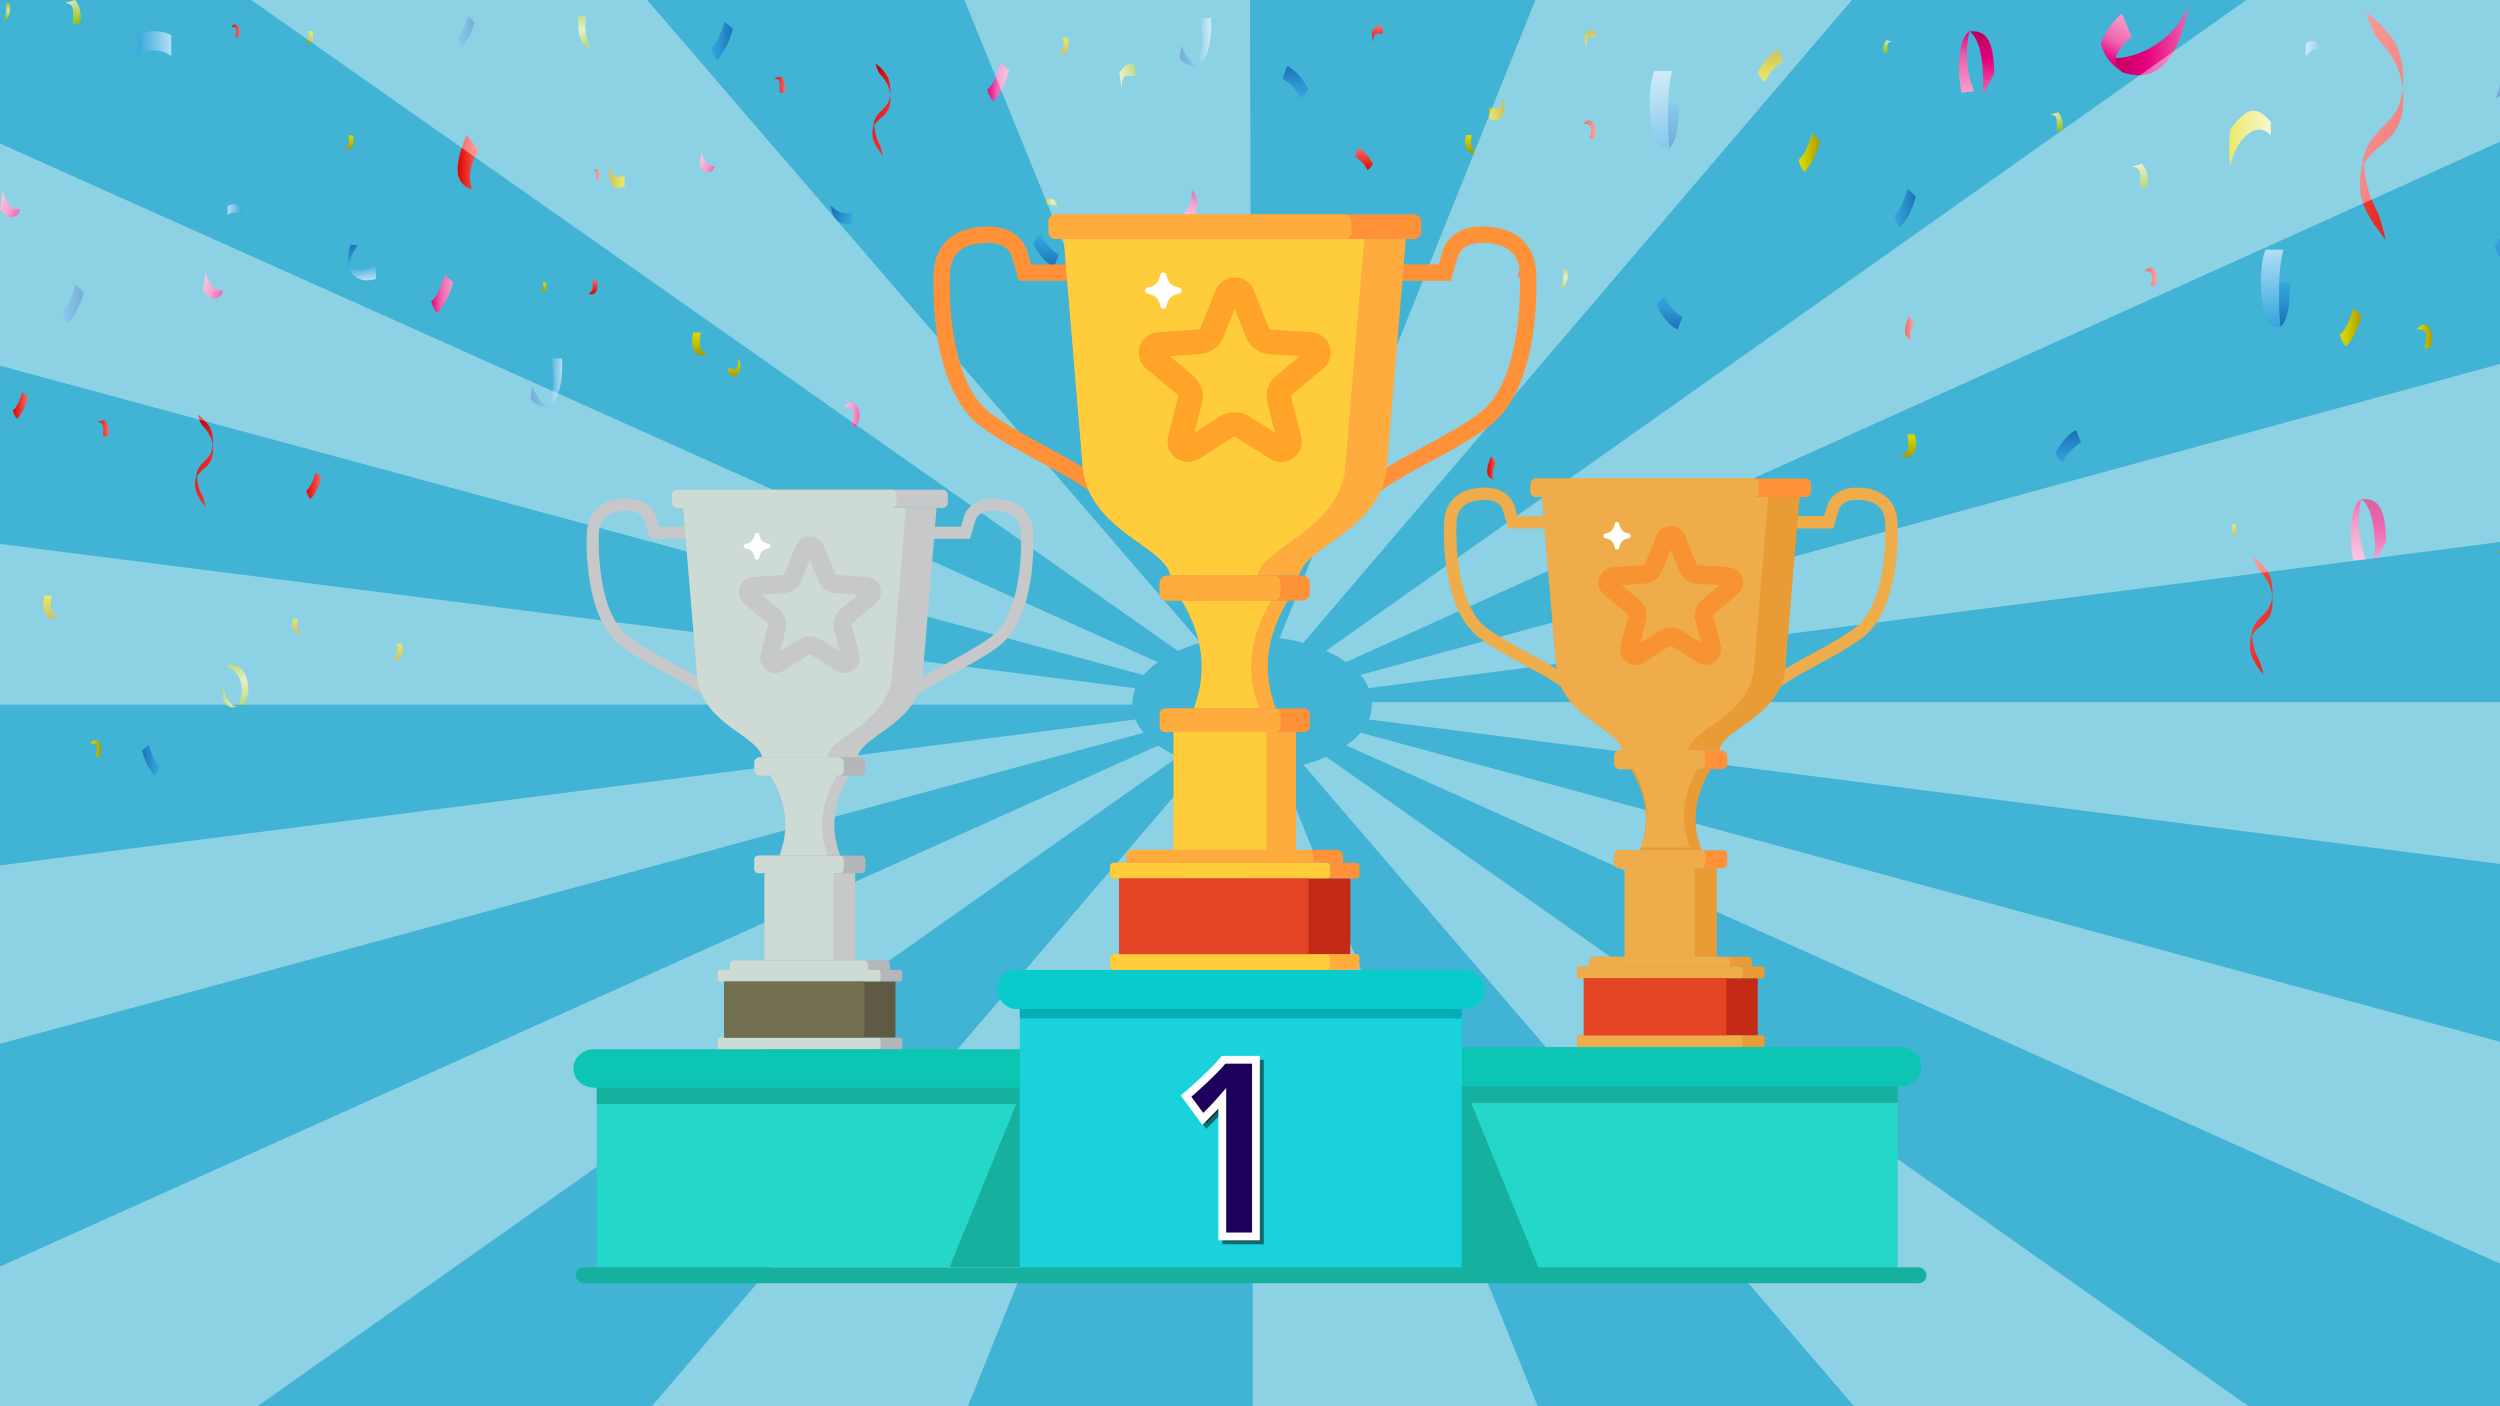 <svg xmlns="http://www.w3.org/2000/svg" xmlns:xlink="http://www.w3.org/1999/xlink" width="1600" height="900" viewBox="0 0 1600 900">
  <rect x="0" y="0" width="1600" height="900" fill="#333333" stroke="none"/>
  <defs>
    <style>
      .cls-1 {
        fill: none;
      }

      .cls-2 {
        isolation: isolate;
      }

      .cls-3 {
        clip-path: url(#clip-path);
      }

      .cls-4 {
        opacity: 0.9;
      }

      .cls-5 {
        fill: #42c1e6;
      }

      .cls-6 {
        fill: url(#linear-gradient);
      }

      .cls-7 {
        fill: url(#linear-gradient-2);
      }

      .cls-8 {
        fill: url(#linear-gradient-3);
      }

      .cls-9 {
        fill: url(#linear-gradient-4);
      }

      .cls-10 {
        fill: url(#linear-gradient-5);
      }

      .cls-11 {
        fill: url(#linear-gradient-6);
      }

      .cls-12 {
        fill: url(#linear-gradient-7);
      }

      .cls-13 {
        fill: url(#linear-gradient-8);
      }

      .cls-14 {
        fill: url(#linear-gradient-9);
      }

      .cls-15 {
        fill: url(#linear-gradient-10);
      }

      .cls-16 {
        fill: url(#linear-gradient-11);
      }

      .cls-17 {
        fill: url(#linear-gradient-12);
      }

      .cls-18 {
        fill: url(#linear-gradient-13);
      }

      .cls-19 {
        fill: url(#linear-gradient-14);
      }

      .cls-20 {
        fill: url(#linear-gradient-15);
      }

      .cls-21 {
        fill: url(#linear-gradient-16);
      }

      .cls-22 {
        fill: url(#linear-gradient-17);
      }

      .cls-23 {
        fill: url(#linear-gradient-18);
      }

      .cls-24 {
        fill: url(#linear-gradient-19);
      }

      .cls-25 {
        fill: url(#linear-gradient-20);
      }

      .cls-26 {
        fill: url(#linear-gradient-21);
      }

      .cls-27 {
        fill: url(#linear-gradient-22);
      }

      .cls-28 {
        fill: url(#linear-gradient-23);
      }

      .cls-29 {
        fill: url(#linear-gradient-24);
      }

      .cls-30 {
        fill: url(#linear-gradient-25);
      }

      .cls-31 {
        fill: url(#linear-gradient-26);
      }

      .cls-32 {
        fill: url(#linear-gradient-27);
      }

      .cls-33 {
        fill: url(#linear-gradient-28);
      }

      .cls-34 {
        fill: url(#linear-gradient-29);
      }

      .cls-35 {
        fill: url(#linear-gradient-30);
      }

      .cls-36 {
        fill: url(#linear-gradient-31);
      }

      .cls-37 {
        fill: url(#linear-gradient-32);
      }

      .cls-38 {
        fill: url(#linear-gradient-33);
      }

      .cls-39 {
        fill: url(#linear-gradient-34);
      }

      .cls-40 {
        fill: url(#linear-gradient-35);
      }

      .cls-41 {
        fill: url(#linear-gradient-36);
      }

      .cls-42 {
        fill: url(#linear-gradient-37);
      }

      .cls-43 {
        fill: url(#linear-gradient-38);
      }

      .cls-44 {
        fill: url(#linear-gradient-39);
      }

      .cls-45 {
        fill: url(#linear-gradient-40);
      }

      .cls-46 {
        fill: url(#linear-gradient-41);
      }

      .cls-47 {
        fill: url(#linear-gradient-42);
      }

      .cls-48 {
        fill: url(#linear-gradient-43);
      }

      .cls-49 {
        fill: url(#linear-gradient-44);
      }

      .cls-50 {
        fill: url(#linear-gradient-45);
      }

      .cls-51 {
        fill: url(#linear-gradient-46);
      }

      .cls-52 {
        fill: url(#linear-gradient-47);
      }

      .cls-53 {
        fill: url(#linear-gradient-48);
      }

      .cls-54 {
        fill: url(#linear-gradient-49);
      }

      .cls-55 {
        fill: url(#linear-gradient-50);
      }

      .cls-56 {
        fill: url(#linear-gradient-51);
      }

      .cls-57 {
        fill: url(#linear-gradient-52);
      }

      .cls-58 {
        fill: url(#linear-gradient-53);
      }

      .cls-59 {
        fill: url(#linear-gradient-54);
      }

      .cls-60 {
        fill: url(#linear-gradient-55);
      }

      .cls-61 {
        fill: url(#linear-gradient-56);
      }

      .cls-62 {
        fill: url(#linear-gradient-57);
      }

      .cls-63 {
        fill: url(#linear-gradient-58);
      }

      .cls-64 {
        fill: url(#linear-gradient-59);
      }

      .cls-65 {
        fill: url(#linear-gradient-60);
      }

      .cls-66 {
        fill: url(#linear-gradient-61);
      }

      .cls-67 {
        fill: url(#linear-gradient-62);
      }

      .cls-68 {
        fill: url(#linear-gradient-63);
      }

      .cls-69 {
        fill: url(#linear-gradient-64);
      }

      .cls-70 {
        fill: url(#linear-gradient-65);
      }

      .cls-71 {
        fill: url(#linear-gradient-66);
      }

      .cls-72 {
        fill: url(#linear-gradient-67);
      }

      .cls-73 {
        fill: url(#linear-gradient-68);
      }

      .cls-74 {
        fill: url(#linear-gradient-69);
      }

      .cls-75 {
        fill: url(#linear-gradient-70);
      }

      .cls-76 {
        fill: url(#linear-gradient-71);
      }

      .cls-77 {
        fill: url(#linear-gradient-72);
      }

      .cls-78 {
        fill: url(#linear-gradient-73);
      }

      .cls-79 {
        fill: url(#linear-gradient-74);
      }

      .cls-80 {
        fill: url(#linear-gradient-75);
      }

      .cls-81 {
        fill: url(#linear-gradient-76);
      }

      .cls-82 {
        fill: url(#linear-gradient-77);
      }

      .cls-83 {
        fill: url(#linear-gradient-78);
      }

      .cls-84 {
        fill: url(#linear-gradient-79);
      }

      .cls-85 {
        fill: url(#linear-gradient-80);
      }

      .cls-86 {
        fill: url(#linear-gradient-81);
      }

      .cls-87 {
        fill: url(#linear-gradient-82);
      }

      .cls-88 {
        fill: url(#linear-gradient-83);
      }

      .cls-89 {
        fill: url(#linear-gradient-84);
      }

      .cls-90 {
        fill: url(#linear-gradient-85);
      }

      .cls-91 {
        fill: url(#linear-gradient-86);
      }

      .cls-92 {
        fill: url(#linear-gradient-87);
      }

      .cls-93 {
        fill: url(#linear-gradient-88);
      }

      .cls-94 {
        fill: url(#linear-gradient-89);
      }

      .cls-95 {
        fill: url(#linear-gradient-90);
      }

      .cls-96 {
        fill: url(#linear-gradient-91);
      }

      .cls-97 {
        fill: url(#linear-gradient-92);
      }

      .cls-98 {
        fill: url(#linear-gradient-93);
      }

      .cls-99 {
        fill: url(#linear-gradient-94);
      }

      .cls-100 {
        mix-blend-mode: soft-light;
        opacity: 0.4;
      }

      .cls-101 {
        fill: #fff;
      }

      .cls-102 {
        fill: #c7c8ca;
      }

      .cls-103 {
        fill: #cedbd4;
      }

      .cls-104 {
        fill: #b4b6b9;
      }

      .cls-105 {
        fill: #5e5a44;
      }

      .cls-106 {
        fill: #726e50;
      }

      .cls-107 {
        fill: #25d7c9;
      }

      .cls-108 {
        fill: #16b19e;
      }

      .cls-109 {
        fill: #0cc5b3;
      }

      .cls-110 {
        fill: #eead4a;
      }

      .cls-111 {
        fill: #e99b36;
      }

      .cls-112 {
        fill: #ff9239;
      }

      .cls-113 {
        fill: #c42b16;
      }

      .cls-114 {
        fill: #e54425;
      }

      .cls-115, .cls-122 {
        opacity: 0.5;
      }

      .cls-116 {
        fill: #ff7a17;
      }

      .cls-117 {
        fill: #ffac3e;
      }

      .cls-118 {
        fill: #ffcc3b;
      }

      .cls-119 {
        fill: #19d2dc;
      }

      .cls-120 {
        fill: #0acbcb;
      }

      .cls-121 {
        fill: #08acb4;
      }

      .cls-122 {
        stroke: #000;
      }

      .cls-122, .cls-123 {
        stroke-miterlimit: 10;
        stroke-width: 5px;
      }

      .cls-123 {
        fill: #1d005b;
        stroke: #fffdfd;
      }
    </style>
    <clipPath id="clip-path">
      <rect class="cls-1" width="1600" height="900"/>
    </clipPath>
    <linearGradient id="linear-gradient" x1="1680.53" y1="215.46" x2="1690.6" y2="215.46" gradientTransform="translate(-133.86)" gradientUnits="userSpaceOnUse">
      <stop offset="0" stop-color="#dddb00"/>
      <stop offset="0.3" stop-color="#d1cc00"/>
      <stop offset="0.87" stop-color="#b2a500"/>
      <stop offset="1" stop-color="#aa9b00"/>
    </linearGradient>
    <linearGradient id="linear-gradient-2" x1="1631.38" y1="209.43" x2="1645.31" y2="209.43" xlink:href="#linear-gradient"/>
    <linearGradient id="linear-gradient-3" x1="357.7" y1="86.15" x2="357.05" y2="95.23" xlink:href="#linear-gradient"/>
    <linearGradient id="linear-gradient-4" x1="1502.32" y1="105.89" x2="1506.31" y2="119.53" gradientTransform="translate(-133.86)" gradientUnits="userSpaceOnUse">
      <stop offset="0" stop-color="#d5e6a7"/>
      <stop offset="1" stop-color="#94c01f"/>
    </linearGradient>
    <linearGradient id="linear-gradient-5" x1="191.58" y1="479.05" x2="198.65" y2="479.05" xlink:href="#linear-gradient"/>
    <linearGradient id="linear-gradient-6" x1="1443.63" y1="259.43" x2="1453.29" y2="259.43" gradientTransform="matrix(-1, 0, 0, 1, 1461.49, 0)" gradientUnits="userSpaceOnUse">
      <stop offset="0" stop-color="#f66a67"/>
      <stop offset="0.09" stop-color="#f4605c"/>
      <stop offset="0.71" stop-color="#e71f1a"/>
      <stop offset="1" stop-color="#e20600"/>
    </linearGradient>
    <linearGradient id="linear-gradient-7" x1="279.53" y1="134.1" x2="288.71" y2="134.1" gradientTransform="translate(-133.86)" gradientUnits="userSpaceOnUse">
      <stop offset="0" stop-color="#b4def3"/>
      <stop offset="1" stop-color="#36a8e0"/>
    </linearGradient>
    <linearGradient id="linear-gradient-8" x1="388.84" y1="411.39" x2="388.1" y2="421.79" xlink:href="#linear-gradient"/>
    <linearGradient id="linear-gradient-9" x1="179.43" y1="1.18" x2="183.42" y2="14.83" xlink:href="#linear-gradient-4"/>
    <linearGradient id="linear-gradient-10" x1="747.96" y1="10.33" x2="743.45" y2="28.72" gradientTransform="matrix(-1, 0, 0, 1, 1119.36, 0)" gradientUnits="userSpaceOnUse">
      <stop offset="0" stop-color="#9dc531"/>
      <stop offset="0.44" stop-color="#d5e6a7"/>
      <stop offset="1" stop-color="#94c01f"/>
    </linearGradient>
    <linearGradient id="linear-gradient-11" x1="940.1" y1="307.02" x2="951.12" y2="307.02" xlink:href="#linear-gradient-7"/>
    <linearGradient id="linear-gradient-12" x1="1391.96" y1="274.05" x2="1399.09" y2="274.05" xlink:href="#linear-gradient-6"/>
    <linearGradient id="linear-gradient-13" x1="481.89" y1="180.43" x2="481.44" y2="186.76" xlink:href="#linear-gradient"/>
    <linearGradient id="linear-gradient-14" x1="263.39" y1="180.73" x2="276.75" y2="186.64" gradientTransform="translate(-133.86)" gradientUnits="userSpaceOnUse">
      <stop offset="0" stop-color="#f59ecd"/>
      <stop offset="0.55" stop-color="#ef64af"/>
      <stop offset="1" stop-color="#e5007e"/>
    </linearGradient>
    <linearGradient id="linear-gradient-15" x1="409.87" y1="188.13" x2="423.79" y2="188.13" gradientTransform="translate(-133.86)" gradientUnits="userSpaceOnUse">
      <stop offset="0" stop-color="#e5007e"/>
      <stop offset="0.45" stop-color="#ef64af"/>
      <stop offset="1" stop-color="#f59ecd"/>
    </linearGradient>
    <linearGradient id="linear-gradient-16" x1="1730.24" y1="152.35" x2="1744.14" y2="152.35" gradientTransform="translate(-133.86)" gradientUnits="userSpaceOnUse">
      <stop offset="0" stop-color="#36a8e0"/>
      <stop offset="0.34" stop-color="#2f99d5"/>
      <stop offset="0.99" stop-color="#1d72b8"/>
      <stop offset="1" stop-color="#1d71b7"/>
    </linearGradient>
    <linearGradient id="linear-gradient-17" x1="1244.73" y1="238.89" x2="1243.99" y2="249.3" gradientTransform="matrix(-1, 0, 0, 1, 1971.25, 0)" xlink:href="#linear-gradient"/>
    <linearGradient id="linear-gradient-18" x1="1013.66" y1="299.46" x2="1019.48" y2="299.46" gradientTransform="matrix(-1, 0, 0, 1, 1971.25, 0)" xlink:href="#linear-gradient-6"/>
    <linearGradient id="linear-gradient-19" x1="1737.47" y1="42.44" x2="1732.97" y2="60.79" xlink:href="#linear-gradient-16"/>
    <linearGradient id="linear-gradient-20" x1="929.81" y1="395.72" x2="929.16" y2="404.82" gradientTransform="matrix(-1, 0, 0, 1, 1119.36, 0)" xlink:href="#linear-gradient"/>
    <linearGradient id="linear-gradient-21" x1="513.8" y1="178.93" x2="513.15" y2="188" gradientTransform="translate(-133.86)" xlink:href="#linear-gradient-6"/>
    <linearGradient id="linear-gradient-22" x1="1077.66" y1="111.44" x2="1081.96" y2="111.44" xlink:href="#linear-gradient-6"/>
    <linearGradient id="linear-gradient-23" x1="133.53" y1="128.79" x2="146.91" y2="134.71" xlink:href="#linear-gradient-14"/>
    <linearGradient id="linear-gradient-24" x1="173.53" y1="194.4" x2="187.45" y2="194.4" xlink:href="#linear-gradient-16"/>
    <linearGradient id="linear-gradient-25" x1="1738" y1="338.55" x2="1736.93" y2="353.52" xlink:href="#linear-gradient"/>
    <linearGradient id="linear-gradient-26" x1="1087.74" y1="380.36" x2="1086.67" y2="395.27" gradientTransform="matrix(-1, 0, 0, 1, 1119.36, 0)" xlink:href="#linear-gradient"/>
    <linearGradient id="linear-gradient-27" x1="1609.55" y1="31.18" x2="1619.94" y2="31.18" xlink:href="#linear-gradient-7"/>
    <linearGradient id="linear-gradient-28" x1="504.98" y1="-266.29" x2="525.9" y2="-266.29" gradientTransform="matrix(0.01, -1, -1, -0.01, 863.86, 555.81)" xlink:href="#linear-gradient"/>
    <linearGradient id="linear-gradient-29" x1="885.92" y1="-203.02" x2="906.9" y2="-203.02" gradientTransform="translate(870.62 -697.17) rotate(90.32)" xlink:href="#linear-gradient-16"/>
    <linearGradient id="linear-gradient-30" x1="848.25" y1="196.28" x2="869.2" y2="196.28" gradientTransform="translate(870.62 -697.17) rotate(90.32)" xlink:href="#linear-gradient-16"/>
    <linearGradient id="linear-gradient-31" x1="1208.06" y1="52.87" x2="1216.86" y2="52.87" gradientTransform="matrix(0.01, -1, -1, -0.01, 859.1, 1407.69)" xlink:href="#linear-gradient-6"/>
    <linearGradient id="linear-gradient-32" x1="1227.61" y1="-110.13" x2="1236.4" y2="-110.13" gradientTransform="matrix(0.01, -1, -1, -0.01, 859.1, 1407.69)" xlink:href="#linear-gradient-6"/>
    <linearGradient id="linear-gradient-33" x1="262.23" y1="-458.28" x2="283.18" y2="-458.28" gradientTransform="matrix(0.01, -1, -1, -0.01, 863.86, 555.81)" xlink:href="#linear-gradient-16"/>
    <linearGradient id="linear-gradient-34" x1="838.76" y1="320.15" x2="835.44" y2="333.68" gradientTransform="translate(870.62 -697.17) rotate(90.32)" xlink:href="#linear-gradient-16"/>
    <linearGradient id="linear-gradient-35" x1="813.54" y1="465.65" x2="812.8" y2="476.03" gradientTransform="translate(870.62 -697.17) rotate(90.32)" xlink:href="#linear-gradient"/>
    <linearGradient id="linear-gradient-36" x1="928.66" y1="395.38" x2="940.37" y2="395.38" gradientTransform="translate(870.62 -697.17) rotate(90.32)" xlink:href="#linear-gradient"/>
    <linearGradient id="linear-gradient-37" x1="81" y1="177.21" x2="88.78" y2="177.21" xlink:href="#linear-gradient-6"/>
    <linearGradient id="linear-gradient-38" x1="1449.24" y1="72.81" x2="1452.31" y2="83.31" xlink:href="#linear-gradient-4"/>
    <linearGradient id="linear-gradient-39" x1="-519.82" y1="19.44" x2="-520.39" y2="27.44" gradientTransform="translate(718.03)" xlink:href="#linear-gradient"/>
    <linearGradient id="linear-gradient-40" x1="426.78" y1="19.91" x2="437.48" y2="19.91" xlink:href="#linear-gradient-16"/>
    <linearGradient id="linear-gradient-41" x1="762.67" y1="26.37" x2="764.8" y2="33.66" gradientTransform="matrix(-1, 0, 0, 1, 1971.25, 0)" xlink:href="#linear-gradient-4"/>
    <linearGradient id="linear-gradient-42" x1="139.61" y1="2.15" x2="137.2" y2="12" gradientTransform="translate(-133.86)" xlink:href="#linear-gradient-10"/>
    <linearGradient id="linear-gradient-43" x1="832.07" y1="431.66" x2="842.72" y2="431.66" gradientTransform="matrix(-0.02, -1, 1, -0.02, 603.98, 870.95)" xlink:href="#linear-gradient"/>
    <linearGradient id="linear-gradient-44" x1="824.41" y1="285" x2="838.9" y2="285" gradientTransform="matrix(0.02, 1, 1, -0.02, 570.01, -723.58)" xlink:href="#linear-gradient-6"/>
    <linearGradient id="linear-gradient-45" x1="818.23" y1="129.76" x2="821.5" y2="140.92" gradientTransform="matrix(-0.02, -1, 1, -0.02, 603.98, 870.95)" xlink:href="#linear-gradient-4"/>
    <linearGradient id="linear-gradient-46" x1="746.44" y1="295.32" x2="757.2" y2="295.32" gradientTransform="matrix(0.02, 1, 1, -0.02, 570.01, -723.58)" xlink:href="#linear-gradient-6"/>
    <linearGradient id="linear-gradient-47" x1="727.8" y1="171.03" x2="744.39" y2="178.36" gradientTransform="matrix(-0.02, -1, 1, -0.02, 603.98, 870.95)" xlink:href="#linear-gradient-14"/>
    <linearGradient id="linear-gradient-48" x1="802.89" y1="242.51" x2="823.76" y2="242.51" gradientTransform="matrix(-0.02, -1, 1, -0.02, 603.98, 870.95)" xlink:href="#linear-gradient-16"/>
    <linearGradient id="linear-gradient-49" x1="459.91" y1="365.2" x2="459.16" y2="375.64" gradientTransform="matrix(0.02, 1, 1, -0.02, 577.36, -381.54)" xlink:href="#linear-gradient"/>
    <linearGradient id="linear-gradient-50" x1="740.4" y1="81.21" x2="738.64" y2="88.4" gradientTransform="matrix(-0.02, -1, 1, -0.02, 603.98, 870.95)" xlink:href="#linear-gradient-10"/>
    <linearGradient id="linear-gradient-51" x1="1308.05" y1="19.8" x2="1313.48" y2="19.8" xlink:href="#linear-gradient-6"/>
    <linearGradient id="linear-gradient-52" x1="581.22" y1="102.28" x2="591.51" y2="106.83" xlink:href="#linear-gradient-14"/>
    <linearGradient id="linear-gradient-53" x1="-310.95" y1="335.29" x2="-311.45" y2="342.31" gradientTransform="matrix(-1, 0, 0, 1, 1119.36, 0)" xlink:href="#linear-gradient"/>
    <linearGradient id="linear-gradient-54" x1="903.16" y1="427.34" x2="913.31" y2="427.34" gradientTransform="matrix(-0.13, -0.99, -0.99, 0.13, 777.68, 1017.51)" xlink:href="#linear-gradient-7"/>
    <linearGradient id="linear-gradient-55" x1="913.31" y1="432.03" x2="927.32" y2="432.03" gradientTransform="matrix(-0.13, -0.99, -0.99, 0.13, 777.68, 1017.51)" xlink:href="#linear-gradient-16"/>
    <linearGradient id="linear-gradient-56" x1="561.83" y1="623.94" x2="600.7" y2="623.94" gradientTransform="matrix(0.06, 1, 1, -0.06, 852.74, -205.84)" xlink:href="#linear-gradient-15"/>
    <linearGradient id="linear-gradient-57" x1="561.8" y1="634.81" x2="602.67" y2="634.81" gradientTransform="matrix(0.06, 1, 1, -0.06, 852.74, -205.84)" gradientUnits="userSpaceOnUse">
      <stop offset="0" stop-color="#b70056"/>
      <stop offset="0.49" stop-color="#e5007e"/>
      <stop offset="1" stop-color="#ef64af"/>
    </linearGradient>
    <linearGradient id="linear-gradient-58" x1="1.59" y1="179.83" x2="2.17" y2="207.75" gradientTransform="matrix(-1, 0, 0, 1, 1461.49, 0)" xlink:href="#linear-gradient-16"/>
    <linearGradient id="linear-gradient-59" x1="7.97" y1="159.33" x2="5.07" y2="207.42" gradientTransform="matrix(-1, 0, 0, 1, 1461.49, 0)" xlink:href="#linear-gradient-7"/>
    <linearGradient id="linear-gradient-60" x1="1308.45" y1="444.92" x2="1319.02" y2="444.92" gradientTransform="matrix(-1, 0, 0, 1, 1461.49, 0)" xlink:href="#linear-gradient-10"/>
    <linearGradient id="linear-gradient-61" x1="1313.15" y1="427.21" x2="1302.82" y2="449.56" gradientTransform="matrix(-1, 0, 0, 1, 1461.49, 0)" xlink:href="#linear-gradient-10"/>
    <linearGradient id="linear-gradient-62" x1="1351.89" y1="27.84" x2="1373.15" y2="27.84" gradientTransform="matrix(-1, 0, 0, 1, 1461.49, 0)" xlink:href="#linear-gradient-7"/>
    <linearGradient id="linear-gradient-63" x1="1155.14" y1="103.71" x2="1168.64" y2="103.71" xlink:href="#linear-gradient-6"/>
    <linearGradient id="linear-gradient-64" x1="60.66" y1="25.49" x2="114.11" y2="25.49" gradientTransform="matrix(-1, 0, 0, 1, 1461.49, 0)" gradientUnits="userSpaceOnUse">
      <stop offset="0" stop-color="#ef64af"/>
      <stop offset="0.51" stop-color="#e5007e"/>
      <stop offset="1" stop-color="#b70056"/>
    </linearGradient>
    <linearGradient id="linear-gradient-65" x1="97.13" y1="14.11" x2="111.75" y2="38.98" gradientTransform="matrix(-1, 0, 0, 1, 1461.49, 0)" xlink:href="#linear-gradient-14"/>
    <linearGradient id="linear-gradient-66" x1="1421.17" y1="875.36" x2="1382.04" y2="848.2" gradientTransform="matrix(-0.6, -0.8, -0.8, 0.6, 1663.32, 901.27)" gradientUnits="userSpaceOnUse">
      <stop offset="0" stop-color="red"/>
      <stop offset="0.23" stop-color="#be0000"/>
      <stop offset="0.31" stop-color="#d40f0f"/>
      <stop offset="0.43" stop-color="#ec1f1f"/>
      <stop offset="0.55" stop-color="#fa2929"/>
      <stop offset="0.64" stop-color="#ff2c2c"/>
      <stop offset="0.86" stop-color="#fad1bf"/>
      <stop offset="1" stop-color="red"/>
    </linearGradient>
    <linearGradient id="linear-gradient-67" x1="781.59" y1="-350.53" x2="685.78" y2="-417.02" gradientTransform="matrix(-0.6, -0.8, -0.8, 0.6, 1663.32, 901.27)" xlink:href="#linear-gradient-6"/>
    <linearGradient id="linear-gradient-68" x1="673.96" y1="265.25" x2="684.03" y2="265.25" xlink:href="#linear-gradient-14"/>
    <linearGradient id="linear-gradient-69" x1="1284.85" y1="97.8" x2="1298.8" y2="97.8" xlink:href="#linear-gradient"/>
    <linearGradient id="linear-gradient-70" x1="1346.03" y1="133.18" x2="1359.95" y2="133.18" xlink:href="#linear-gradient-16"/>
    <linearGradient id="linear-gradient-71" x1="746.29" y1="209.86" x2="752.12" y2="209.86" gradientTransform="matrix(-1, 0, 0, 1, 1971.25, 0)" xlink:href="#linear-gradient-6"/>
    <linearGradient id="linear-gradient-72" x1="1136.4" y1="172.56" x2="1133.66" y2="183.72" gradientTransform="translate(-133.86)" xlink:href="#linear-gradient-10"/>
    <linearGradient id="linear-gradient-73" x1="1356.09" y1="277.3" x2="1355.02" y2="292.26" xlink:href="#linear-gradient"/>
    <linearGradient id="linear-gradient-74" x1="440.06" y1="82.98" x2="447.83" y2="82.98" xlink:href="#linear-gradient-6"/>
    <linearGradient id="linear-gradient-75" x1="178.59" y1="85.89" x2="177.77" y2="97.35" gradientTransform="matrix(-1, 0, 0, 1, 1119.36, 0)" xlink:href="#linear-gradient"/>
    <linearGradient id="linear-gradient-76" x1="248.71" y1="390.59" x2="287.57" y2="390.59" gradientTransform="matrix(0.06, 1, 1, -0.06, 852.74, -205.84)" xlink:href="#linear-gradient-15"/>
    <linearGradient id="linear-gradient-77" x1="248.68" y1="401.47" x2="289.56" y2="401.47" xlink:href="#linear-gradient-57"/>
    <linearGradient id="linear-gradient-78" x1="392.76" y1="65.44" x2="393.34" y2="93.36" gradientTransform="matrix(-1, 0, 0, 1, 1461.49, 0)" xlink:href="#linear-gradient-16"/>
    <linearGradient id="linear-gradient-79" x1="399.15" y1="44.94" x2="396.25" y2="93.03" gradientTransform="matrix(-1, 0, 0, 1, 1461.49, 0)" xlink:href="#linear-gradient-7"/>
    <linearGradient id="linear-gradient-80" x1="557.05" y1="-115.51" x2="507.29" y2="-150.05" gradientTransform="matrix(-0.6, -0.8, -0.8, 0.6, 1663.32, 901.27)" xlink:href="#linear-gradient-6"/>
    <linearGradient id="linear-gradient-81" x1="1101.66" y1="244.62" x2="1110.65" y2="244.62" gradientTransform="matrix(-1, 0, 0, 1, 1461.49, 0)" xlink:href="#linear-gradient-7"/>
    <linearGradient id="linear-gradient-82" x1="1110.65" y1="253.81" x2="1121.86" y2="253.81" gradientTransform="matrix(-1, 0, 0, 1, 1461.49, 0)" xlink:href="#linear-gradient-16"/>
    <linearGradient id="linear-gradient-83" x1="1255.88" y1="310.82" x2="1265.54" y2="310.82" xlink:href="#linear-gradient-6"/>
    <linearGradient id="linear-gradient-84" x1="815.06" y1="23.62" x2="814.31" y2="34.04" xlink:href="#linear-gradient"/>
    <linearGradient id="linear-gradient-85" x1="959" y1="54.09" x2="966.11" y2="54.09" xlink:href="#linear-gradient-6"/>
    <linearGradient id="linear-gradient-86" x1="765.74" y1="52.59" x2="779.64" y2="52.59" xlink:href="#linear-gradient-15"/>
    <linearGradient id="linear-gradient-87" x1="514.44" y1="177.76" x2="513.79" y2="186.86" gradientTransform="matrix(-1, 0, 0, 1, 1119.36, 0)" xlink:href="#linear-gradient"/>
    <linearGradient id="linear-gradient-88" x1="588.91" y1="26.06" x2="602.81" y2="26.06" xlink:href="#linear-gradient-16"/>
    <linearGradient id="linear-gradient-89" x1="672.38" y1="212.02" x2="671.31" y2="226.93" gradientTransform="matrix(-1, 0, 0, 1, 1119.36, 0)" xlink:href="#linear-gradient"/>
    <linearGradient id="linear-gradient-90" x1="1341.05" y1="393.65" x2="1301.95" y2="366.51" xlink:href="#linear-gradient-66"/>
    <linearGradient id="linear-gradient-91" x1="686.3" y1="26.65" x2="695.29" y2="26.65" gradientTransform="matrix(-1, 0, 0, 1, 1461.49, 0)" xlink:href="#linear-gradient-7"/>
    <linearGradient id="linear-gradient-92" x1="695.29" y1="35.85" x2="706.48" y2="35.85" gradientTransform="matrix(-1, 0, 0, 1, 1461.49, 0)" xlink:href="#linear-gradient-16"/>
    <linearGradient id="linear-gradient-93" x1="8.19" y1="88.92" x2="34.81" y2="88.92" gradientTransform="matrix(-1, 0, 0, 1, 1461.49, 0)" gradientUnits="userSpaceOnUse">
      <stop offset="0" stop-color="#f4f4b4"/>
      <stop offset="1" stop-color="#dddb00"/>
    </linearGradient>
    <linearGradient id="linear-gradient-94" x1="1017.26" y1="486.42" x2="1028.35" y2="486.42" gradientTransform="matrix(-1, 0, 0, 1, 1119.36, 0)" xlink:href="#linear-gradient-16"/>
  </defs>
  <g class="cls-2">
    <g id="Layer_1" data-name="Layer 1">
      <g class="cls-3">
        <g>
          <g>
            <g class="cls-4">
              <rect class="cls-5" x="-280" width="2160" height="900"/>
            </g>
            <g>
              <path class="cls-6" d="M1551.46,222.36c2-5.68,3.14-12.31-4.79-11.57,5-7.26,10.31-.06,10.06,5.75S1553.86,224.54,1551.46,222.36Z"/>
              <path class="cls-7" d="M1506.16,197.15s-3.77,13.95-8.64,16.84c1.71,6.43,4.09,7.73,4.09,7.73a47.51,47.51,0,0,0,9.84-19.88Z"/>
              <path class="cls-8" d="M222.89,86.6h2.93s2.79,10.56-5.41,8.78C223.46,93.65,223.74,91.07,222.89,86.6Z"/>
              <path class="cls-9" d="M1364.44,106.52l6.47-1.76c4.33,5,4.11,11.17,3.15,15.15h-4.52C1369.48,112.68,1371.39,107.25,1364.44,106.52Z"/>
              <path class="cls-10" d="M61.1,483.86c1.36-3.94,2.16-8.59-3.38-8.09,3.56-5,7.22,0,7.06,4S62.77,485.37,61.1,483.86Z"/>
              <path class="cls-11" d="M14.2,250.87s-2.62,9.74-6,11.72C9.4,267.08,11,268,11,268a32.83,32.83,0,0,0,6.83-13.85Z"/>
              <path class="cls-12" d="M145.66,131.81v5.72c3.66-2.45,7.83-1.59,9.19,0a40,40,0,0,1,0-5.72A9.89,9.89,0,0,0,145.66,131.81Z"/>
              <path class="cls-13" d="M253.88,411.89h3.37S260.41,424,251.07,422C254.57,420,254.87,417.08,253.88,411.89Z"/>
              <path class="cls-14" d="M41.53,1.82,48,0c4.31,5.08,4.09,11.2,3.13,15.21H46.61C46.59,8,48.5,2.55,41.53,1.82Z"/>
              <path class="cls-15" d="M375,10.37h-4.79c-.71,12.66,1.45,18.81,7.7,20.26A35.16,35.16,0,0,1,375,10.37Z"/>
              <path class="cls-16" d="M806.24,304.22l2.18,5.45a58.15,58.15,0,0,0,8.83,0,43,43,0,0,0-2.36-5.45Z"/>
              <path class="cls-17" d="M62.4,270,67,268.77a11.85,11.85,0,0,1,2.17,10.56H66C65.92,274.32,67.26,270.55,62.4,270Z"/>
              <path class="cls-18" d="M347.37,180.73h2.05s1.93,7.36-3.78,6.14C347.79,185.65,348,183.87,347.37,180.73Z"/>
              <path class="cls-19" d="M131.52,174.19l-1.67,11.54c4.33,7.22,11.25,6.89,13,0C138,187.18,133.67,181.78,131.52,174.19Z"/>
              <path class="cls-20" d="M284.62,175.83s-3.8,13.95-8.61,16.84c1.67,6.43,4.05,7.77,4.05,7.77a48.33,48.33,0,0,0,9.87-19.93Z"/>
              <path class="cls-21" d="M1605,140s-3.8,14-8.64,16.86c1.68,6.44,4.08,7.75,4.08,7.75a47.48,47.48,0,0,0,9.82-19.9Z"/>
              <path class="cls-22" d="M727.59,239.4h-3.34s-3.17,12.08,6.19,10.08C726.94,247.47,726.62,244.56,727.59,239.4Z"/>
              <path class="cls-23" d="M957.6,296.17l-3.33-4.26c-2.52,6.28-4.69,13.33,1.68,15.11C954.08,303.49,956,298.72,957.6,296.17Z"/>
              <path class="cls-24" d="M1600,42.48h4.82c.7,12.65-1.45,18.8-7.69,20.22C1599.45,58.2,1601.19,50.81,1600,42.48Z"/>
              <path class="cls-25" d="M190.5,396.16h-2.93S184.8,406.72,193,405C189.89,403.21,189.62,400.67,190.5,396.16Z"/>
              <path class="cls-26" d="M379,179.37h2.91s2.79,10.56-5.39,8.79C379.59,186.41,379.84,183.86,379,179.37Z"/>
              <path class="cls-27" d="M379.53,109l2.73-.77a7.12,7.12,0,0,1,1.32,6.43h-1.93C381.63,111.62,382.44,109.29,379.53,109Z"/>
              <path class="cls-28" d="M1.67,122.24,0,133.82c4.33,7.22,11.27,6.86,13,0C8.16,135.27,3.82,129.85,1.67,122.24Z"/>
              <path class="cls-29" d="M48.3,182.1s-3.74,14-8.63,16.87c1.69,6.41,4.09,7.73,4.09,7.73a47.63,47.63,0,0,0,9.83-19.95Z"/>
              <path class="cls-30" d="M1602.6,339.28h4.78s4.57,17.39-8.85,14.5C1603.53,350.88,1604,346.7,1602.6,339.28Z"/>
              <path class="cls-31" d="M33.18,381.08H28.36s-4.54,17.33,8.89,14.44C32.21,392.62,31.76,388.45,33.18,381.08Z"/>
              <path class="cls-32" d="M1475.69,27.83v8.34c3.73-5,8.14-6.69,10.38-1.69C1486.24,28.08,1482,23.64,1475.69,27.83Z"/>
              <path class="cls-33" d="M1141.2,39.4S1131.91,45,1130,52.3a10.91,10.91,0,0,1-5.11-6.16s5.57-11.15,13.25-14.71Z"/>
              <path class="cls-34" d="M1076.78,203s-9.25-5.81-11.14-13.13a10.77,10.77,0,0,0-5.16,6.11s5.5,11.27,13.15,14.91Z"/>
              <path class="cls-35" d="M677.7,163.05s-9.27-5.77-11.15-13.08a10.79,10.79,0,0,0-5.18,6.09s5.51,11.28,13.16,14.9Z"/>
              <path class="cls-36" d="M815.17,199.34l2.86-5c-4.15-3.79-8.82-7.17-10,2.43C810.35,194,813.51,196.81,815.17,199.34Z"/>
              <path class="cls-37" d="M978.3,180.7l2.85-5c-4.15-3.84-8.82-7.17-10,2.41C973.48,175.37,976.61,178.19,978.3,180.7Z"/>
              <path class="cls-38" d="M1331.84,283.17s-9.31,5.67-11.25,13a11,11,0,0,1-5.11-6.19s5.57-11.16,13.27-14.71Z"/>
              <path class="cls-39" d="M545.13,135.87l0,7.28c-8.39,1-12.47-2.31-13.37-11.7C534.71,135,539.6,137.64,545.13,135.87Z"/>
              <path class="cls-40" d="M399.68,112.12l0,7.21s-11.56,6.8-9.55-13.42C392,113.48,394.75,114.21,399.68,112.12Z"/>
              <path class="cls-41" d="M466.49,234.82c2.89,2.29,6.27,3.66,5.94-5.53,3.65,5.88,0,12-3,11.69S465.37,237.56,466.49,234.82Z"/>
              <path class="cls-42" d="M1376.4,182.51c1.5-4.35,2.41-9.48-3.69-8.9,3.85-5.59,7.92-.05,7.78,4.44S1378.24,184.2,1376.4,182.51Z"/>
              <path class="cls-43" d="M1312.29,73.3l5-1.41c3.34,3.92,3.15,8.66,2.44,11.71h-3.49C1316.17,78,1317.64,73.86,1312.29,73.3Z"/>
              <path class="cls-44" d="M197.4,19.83H200s2.42,9.29-4.76,7.75C197.92,26,198.13,23.77,197.4,19.83Z"/>
              <path class="cls-45" d="M299.55,10.46s-2.89,10.74-6.63,13c1.28,4.95,3.13,5.95,3.13,5.95a36.49,36.49,0,0,0,7.57-15.31Z"/>
              <path class="cls-46" d="M1210.73,26.71l-3.47-1a9.07,9.07,0,0,0-1.66,8.12H1208C1208,30,1207,27.08,1210.73,26.71Z"/>
              <path class="cls-47" d="M3.8,2.18H6.39C6.8,9,5.64,12.26,2.28,13A18.81,18.81,0,0,0,3.8,2.18Z"/>
              <path class="cls-48" d="M1020.74,24.54c-2.65-1.94-5.74-3.06-5.29,5.26-3.4-5.23-.15-10.85,2.53-10.69S1021.71,22,1020.74,24.54Z"/>
              <path class="cls-49" d="M867.14,100.2s6.51,3.73,7.9,8.78a7.92,7.92,0,0,0,3.52-4.39s-4-7.67-9.34-10Z"/>
              <path class="cls-50" d="M717.74,56.59l-1.36-9.77c3.28-6.57,7.35-6.37,10-5l.1,6.85C721.71,48.87,718.07,46.11,717.74,56.59Z"/>
              <path class="cls-51" d="M878.81,27.18l-.93-6.83c2.28-4.6,5.11-4.43,7-3.48l.06,4.74C881.59,21.77,879.05,19.88,878.81,27.18Z"/>
              <path class="cls-52" d="M755.06,138.93l7.73,2.28c4.7-6.68,4.31-17.14-.27-19.54A17.94,17.94,0,0,1,755.06,138.93Z"/>
              <path class="cls-53" d="M820.76,50.31s9.34,5.33,11.38,12.63a11.2,11.2,0,0,0,5.05-6.3s-5.71-11-13.46-14.4Z"/>
              <path class="cls-54" d="M953.14,68.84l.1,7.22s11.6,6.49,9.4-13.68C960.82,70,958.06,70.78,953.14,68.84Z"/>
              <path class="cls-55" d="M669.57,131.14l0-3.91c4.5-.76,6.7.92,7.29,6A6.63,6.63,0,0,0,669.57,131.14Z"/>
              <path class="cls-56" d="M150.58,23.51c1-3,1.67-6.59-2.58-6.22,2.7-3.87,5.55,0,5.43,3.11S151.86,24.66,150.58,23.51Z"/>
              <path class="cls-57" d="M448.89,97.25l-1.26,8.87c3.3,5.57,8.67,5.3,9.95,0C453.88,107.26,450.58,103.08,448.89,97.25Z"/>
              <path class="cls-58" d="M1431,335.63h-2.24s-2.14,8.17,4.16,6.8C1430.59,341.06,1430.38,339.13,1431,335.63Z"/>
              <g>
                <path class="cls-59" d="M240.83,178.38l-.77-8.5s-7.81,6.69-16.72,1C227.43,183.56,240.83,178.38,240.83,178.38Z"/>
                <path class="cls-60" d="M229.05,156.88l-4.41-.31c-1.51,2.15-2.69,10.77-1.3,14.31C223.46,163.83,229.05,156.88,229.05,156.88Z"/>
              </g>
              <g>
                <path class="cls-61" d="M1514.18,357.86l-8.19.87c-3.43-18.59-.74-36.53,5.24-39.23A63.22,63.22,0,0,0,1514.18,357.86Z"/>
                <path class="cls-62" d="M1520,359.91l7.1-13.56c-.5-16.45-2.63-28.27-15.83-26.85C1518.9,324.79,1520.54,343.6,1520,359.91Z"/>
              </g>
              <g>
                <path class="cls-63" d="M1454.26,180.73h11.21c0,12.85-.4,22.14-5.81,28.56C1454.26,198.81,1453.88,187.76,1454.26,180.73Z"/>
                <path class="cls-64" d="M1461.6,159.77H1450c-4.66,8.73-5.83,52.46,9.64,49.52C1458.13,199.38,1457.72,169.7,1461.6,159.77Z"/>
              </g>
              <g>
                <path class="cls-65" d="M143.85,437.08c-2.31,7.86,5,17.09,9.19,14.43C143.05,456.75,140.51,444.28,143.85,437.08Z"/>
                <path class="cls-66" d="M144.29,426.14s15.59,4.12,8.75,25.37C163.11,451.3,160.43,420,144.29,426.14Z"/>
              </g>
              <path class="cls-67" d="M109.6,22.54V35.79c-8.5-5.68-18.15-3.66-21.26,0a109.84,109.84,0,0,0,0-13.25A22.76,22.76,0,0,1,109.6,22.54Z"/>
              <path class="cls-68" d="M306.35,96.12l-7.75-9.88c-5.8,14.58-10.81,30.89,3.88,35C298.23,113,302.48,101.94,306.35,96.12Z"/>
              <g>
                <path class="cls-69" d="M1400.83,2.81C1396.57,27.45,1386,56,1358.06,46.17l-10.68-11.11C1356.54,42,1391.05,30.4,1400.83,2.81Z"/>
                <path class="cls-70" d="M1358.06,8.69l6.15,14.82c-8.49,7.86-14.93,15.74-6.15,22.66-12.8-8.89-13.46-18.72-13.46-18.72C1349.83,14.62,1358.06,8.69,1358.06,8.69Z"/>
              </g>
              <path class="cls-71" d="M127.63,266l1.36,1.21a14.08,14.08,0,0,1,1.41,1.26,19.83,19.83,0,0,1,1.69,2,3,3,0,0,1,.42.38,14.1,14.1,0,0,1,1.81,2.7,18.33,18.33,0,0,1,1.53,4.47,30.68,30.68,0,0,1,.47,5.74,4.78,4.78,0,0,0,0,.78c0,.18,0,.42,0,.64l0,.57a6.55,6.55,0,0,0,0,.89c0,1.25,0,2.45-.14,3.71a9.84,9.84,0,0,1-.27,1.61,12.76,12.76,0,0,1-1.4,3.63,11.48,11.48,0,0,1-2,2.61,26.11,26.11,0,0,1-2.28,2c-.75.64-1.54,1.41-2.29,2.16a11.94,11.94,0,0,0-1.94,2.5l0,.08c0,.68.08,1.38.17,2.06s.22,1.39.34,2c.18.91.43,1.78.65,2.65.16.54.31,1.07.49,1.62.08.28.24.59.33.87.5,1.1,1,2.16,1.54,3.16s2.3,7.29,2,7.33L130,322.39c-.41-.53-.85-1.08-1.24-1.66a16.14,16.14,0,0,1-1.14-1.82,17.57,17.57,0,0,1-1.53-3,15.59,15.59,0,0,1-1-3.39c0-.36-.08-.69-.12-1a20.57,20.57,0,0,1,.38-5.63c0-.19.06-.37.08-.54a2.78,2.78,0,0,1,.1-.55,13.22,13.22,0,0,1,.68-2.9,12.21,12.21,0,0,1,1.11-2.42,17.59,17.59,0,0,1,2-2.74c.73-.78,1.48-1.52,2.22-2.23.44-.44.85-.92,1.3-1.41a16.17,16.17,0,0,0,1.22-1.59,13.79,13.79,0,0,0,.83-1.43,23.12,23.12,0,0,0,1-3.62c0-.25.08-.52.12-.76l.09-.57c0-.2,0-.39-.05-.58a5.17,5.17,0,0,1-.16-.74,18.91,18.91,0,0,0-1.83-5.44,19.9,19.9,0,0,0-1.18-2,17.83,17.83,0,0,0-1.22-1.71l-1.73-2a4.72,4.72,0,0,0-.59-.67c-.37-.6-.73-1.17-1.06-1.74,0,0-1.85-4.78-1.63-5C127.06,265.49,127.32,265.75,127.63,266Z"/>
              <path class="cls-72" d="M1516.8,9.74l3.37,2.95a42,42,0,0,1,3.44,3.11,45.07,45.07,0,0,1,4.18,4.82c.32.31.61.66.93,1a31.29,31.29,0,0,1,4.49,6.55,43.56,43.56,0,0,1,3.71,10.94,71.83,71.83,0,0,1,1.15,14.11c0,.59,0,1.23,0,1.85s0,1-.06,1.56l.06,1.49c0,.68,0,1.42,0,2.13a85.25,85.25,0,0,1-.32,9.05,33.38,33.38,0,0,1-.63,4,30.87,30.87,0,0,1-3.41,8.93,30.05,30.05,0,0,1-4.86,6.42,63.89,63.89,0,0,1-5.57,4.81c-1.91,1.63-3.8,3.39-5.66,5.3a33.22,33.22,0,0,0-4.71,6.17l0,.16c.09,1.69.25,3.39.45,5s.52,3.38.83,5c.44,2.25,1,4.35,1.57,6.53.36,1.32.72,2.61,1.11,3.91.3.73.61,1.44.93,2.16,1.14,2.67,2.38,5.28,3.7,7.78,1.24,2.3,5.73,17.78,5,17.92l-3.86-5.49c-1-1.37-2-2.62-3-4s-1.92-3-2.83-4.56a51.63,51.63,0,0,1-3.7-7.2,36.79,36.79,0,0,1-2.34-8.32c-.13-.8-.25-1.63-.34-2.46a51.35,51.35,0,0,1,1-13.84c0-.41.14-.87.2-1.3s.13-.92.22-1.35a35.43,35.43,0,0,1,1.67-7.1,29.32,29.32,0,0,1,2.73-6,39.64,39.64,0,0,1,5-6.64c1.77-2,3.59-3.77,5.42-5.57,1-1.06,2.09-2.19,3.11-3.37a39.72,39.72,0,0,0,3-3.85c.74-1.1,1.43-2.3,2.09-3.53a59.09,59.09,0,0,0,2.45-8.89c.13-.61.24-1.26.35-1.85l.24-1.44c-.12-.44-.15-.94-.23-1.36-.12-.61-.22-1.21-.36-1.83a45.85,45.85,0,0,0-4.41-13.35,43.13,43.13,0,0,0-2.86-4.8c-1-1.45-1.93-2.88-3-4.21l-4.28-5-1.47-1.67c-.87-1.38-1.77-2.76-2.62-4.15,0,0-4.47-11.71-4-12.25Z"/>
              <path class="cls-73" d="M544.89,272.15c2-5.68,3.13-12.31-4.79-11.57,5-7.25,10.3-.06,10.06,5.75S547.3,274.32,544.89,272.15Z"/>
              <path class="cls-74" d="M1159.64,85.5s-3.77,14-8.65,16.86c1.71,6.43,4.1,7.73,4.1,7.73a47.67,47.67,0,0,0,9.84-19.88Z"/>
              <path class="cls-75" d="M1220.82,120.89s-3.79,14-8.65,16.86c1.68,6.44,4.08,7.73,4.08,7.73a47.49,47.49,0,0,0,9.83-19.88Z"/>
              <path class="cls-76" d="M1225,206.6l-3.33-4.28c-2.5,6.26-4.71,13.32,1.66,15.09C1221.47,213.88,1223.29,209.12,1225,206.6Z"/>
              <path class="cls-77" d="M1000.34,172.59h2.93c.43,7.67-.87,11.42-4.68,12.29A21.17,21.17,0,0,0,1000.34,172.59Z"/>
              <path class="cls-78" d="M1220.68,278h4.79s4.58,17.39-8.86,14.48C1221.63,289.62,1222.1,285.43,1220.68,278Z"/>
              <path class="cls-79" d="M1017.34,88.28c1.51-4.35,2.41-9.48-3.68-8.9,3.84-5.58,7.92,0,7.76,4.45S1019.18,90,1017.34,88.28Z"/>
              <path class="cls-80" d="M942,86.45h-3.7s-3.5,13.31,6.84,11.09C941.23,95.34,940.89,92.12,942,86.45Z"/>
              <g>
                <path class="cls-81" d="M1263.46,58.47l-8.19.87c-3.44-18.59-.75-36.53,5.24-39.23A63.14,63.14,0,0,0,1263.46,58.47Z"/>
                <path class="cls-82" d="M1269.23,60.54l7.1-13.58c-.49-16.45-2.63-28.27-15.82-26.85C1268.18,25.4,1269.82,44.22,1269.23,60.54Z"/>
              </g>
              <g>
                <path class="cls-83" d="M1063.09,66.35h11.2c0,12.82-.4,22.13-5.82,28.56C1063.09,84.42,1062.7,73.37,1063.09,66.35Z"/>
                <path class="cls-84" d="M1070.42,45.38h-11.58c-4.66,8.73-5.82,52.46,9.63,49.53C1067,85,1066.55,55.31,1070.42,45.38Z"/>
              </g>
              <path class="cls-85" d="M1443.36,357.2l1.75,1.53a21,21,0,0,1,1.78,1.63,23.19,23.19,0,0,1,2.17,2.49c.17.16.33.35.48.52a15.53,15.53,0,0,1,2.33,3.4,21.89,21.89,0,0,1,1.93,5.69,37.43,37.43,0,0,1,.6,7.32c0,.31,0,.64,0,1s0,.55,0,.82l0,.77c0,.35,0,.74,0,1.09a45.92,45.92,0,0,1-.17,4.71,17,17,0,0,1-.32,2.06,16.36,16.36,0,0,1-1.77,4.64,15.28,15.28,0,0,1-2.53,3.32,35.94,35.94,0,0,1-2.89,2.52c-1,.84-2,1.74-2.93,2.74a17.27,17.27,0,0,0-2.45,3.2v.08c.05.88.13,1.77.24,2.61s.26,1.75.43,2.59c.23,1.19.53,2.27.81,3.41.19.68.37,1.35.58,2q.22.56.48,1.11c.59,1.39,1.24,2.76,1.93,4s3,9.25,2.57,9.31l-2-2.85c-.52-.71-1.05-1.36-1.57-2.08s-1-1.58-1.47-2.38a27.15,27.15,0,0,1-1.92-3.73,19.48,19.48,0,0,1-1.22-4.32c-.07-.42-.13-.85-.18-1.28a26.33,26.33,0,0,1,.52-7.18c0-.22.06-.46.09-.68s.06-.48.11-.7a18.79,18.79,0,0,1,.87-3.69,16,16,0,0,1,1.42-3.09,20,20,0,0,1,2.6-3.44c.92-1,1.88-2,2.82-2.9.54-.55,1.08-1.13,1.61-1.75a17.78,17.78,0,0,0,1.57-2c.37-.56.74-1.2,1.08-1.84a30.82,30.82,0,0,0,1.27-4.61c.07-.32.13-.65.19-1l.11-.74c-.06-.23-.07-.49-.11-.71s-.12-.63-.19-1a24,24,0,0,0-2.29-6.94,23.26,23.26,0,0,0-1.49-2.48c-.5-.76-1-1.5-1.52-2.2l-2.23-2.6c-.24-.28-.5-.58-.76-.86-.45-.73-.92-1.44-1.37-2.16,0,0-2.31-6.09-2.06-6.37Z"/>
              <g>
                <path class="cls-86" d="M359.69,229.41h-6.95s4.09,15.21-1.9,30.41C361.67,254.5,359.69,229.41,359.69,229.41Z"/>
                <path class="cls-87" d="M340.61,247.25l-1,7.91c1.51,3.08,8.14,6.59,11.21,4.66C345.25,258.49,340.61,247.25,340.61,247.25Z"/>
              </g>
              <path class="cls-88" d="M202,302.26S199.33,312,196,314c1.2,4.48,2.85,5.38,2.85,5.38a32.84,32.84,0,0,0,6.8-13.84Z"/>
              <path class="cls-89" d="M680.1,24.13h3.36s3.17,12.09-6.18,10.09C680.79,32.19,681.06,29.32,680.1,24.13Z"/>
              <path class="cls-90" d="M495.38,50.07l4.54-1.26a11.75,11.75,0,0,1,2.16,10.56h-3.14C498.9,54.36,500.22,50.58,495.38,50.07Z"/>
              <path class="cls-91" d="M640.49,40.29s-3.82,14-8.61,16.84c1.65,6.43,4,7.76,4,7.76A48.08,48.08,0,0,0,645.78,45Z"/>
              <path class="cls-92" d="M605.86,178.2H603s-2.78,10.56,5.39,8.81C605.25,185.25,605,182.7,605.86,178.2Z"/>
              <path class="cls-93" d="M463.66,13.76S459.94,27.7,455,30.63c1.67,6.41,4.07,7.73,4.07,7.73A47.58,47.58,0,0,0,469,18.41Z"/>
              <path class="cls-94" d="M448.53,212.74h-4.79s-4.57,17.34,8.86,14.45C447.57,224.28,447.12,220.11,448.53,212.74Z"/>
              <path class="cls-95" d="M561.18,41.25l1.36,1.2a16.79,16.79,0,0,1,1.39,1.26,22.67,22.67,0,0,1,1.71,2,2.31,2.31,0,0,1,.4.37,14.32,14.32,0,0,1,1.83,2.7,19.23,19.23,0,0,1,1.53,4.49,30.43,30.43,0,0,1,.47,5.71,3.47,3.47,0,0,0-.06.81c0,.17,0,.39,0,.62l0,.59a4.54,4.54,0,0,0,.06.89c0,1.23-.06,2.44-.14,3.69a13.51,13.51,0,0,1-.27,1.61,13.14,13.14,0,0,1-1.4,3.63,11,11,0,0,1-2,2.62,21.11,21.11,0,0,1-2.27,2c-.76.64-1.53,1.41-2.28,2.17a11.4,11.4,0,0,0-2,2.5l0,.06c0,.68.07,1.37.17,2.07s.22,1.38.34,2c.15.91.43,1.79.65,2.67.15.53.31,1,.49,1.6.08.29.23.59.33.87a31,31,0,0,0,1.54,3.17c.49,1,2.3,7.28,2,7.33l-1.55-2.25c-.41-.53-.85-1.07-1.26-1.66a16.15,16.15,0,0,1-1.12-1.82,17.47,17.47,0,0,1-1.53-3,14.22,14.22,0,0,1-1-3.4c0-.36-.1-.69-.14-1a20.42,20.42,0,0,1,.4-5.61,4.85,4.85,0,0,1,.08-.55,3.63,3.63,0,0,1,.09-.56,12.93,12.93,0,0,1,.69-2.9,11.24,11.24,0,0,1,1.1-2.4A16.43,16.43,0,0,1,563,72c.71-.79,1.47-1.53,2.2-2.24.45-.45.87-.93,1.3-1.41a10.19,10.19,0,0,0,1.22-1.6,10.3,10.3,0,0,0,.84-1.44,19.82,19.82,0,0,0,1-3.6c0-.25.08-.51.13-.75l.1-.59-.06-.57a3.78,3.78,0,0,1-.17-.74,17.53,17.53,0,0,0-1.83-5.43,16.87,16.87,0,0,0-1.16-2c-.38-.55-.79-1.16-1.22-1.69l-1.73-2.06a4.8,4.8,0,0,0-.61-.67c-.36-.59-.71-1.17-1-1.73,0,0-1.85-4.77-1.64-5C560.61,40.78,560.86,41,561.18,41.25Z"/>
              <g>
                <path class="cls-96" d="M775,11.45H768.1s4.11,15.21-1.91,30.41C777,36.54,775,11.45,775,11.45Z"/>
                <path class="cls-97" d="M756,29.28l-1,7.91c1.5,3.09,8.12,6.6,11.19,4.67C760.63,40.51,756,29.28,756,29.28Z"/>
              </g>
              <path class="cls-98" d="M1453.3,86.64c-10.92-11.72-24.38,7-25.93,20.31a102,102,0,0,1,0-24c10.37-14.31,16.6-15.86,25.93-4.93Z"/>
              <path class="cls-99" d="M95.24,476.6s3,11.14,6.86,13.45c-1.29,5.15-3.22,6.19-3.22,6.19A38.12,38.12,0,0,1,91,480.36Z"/>
            </g>
            <g class="cls-100">
              <path class="cls-101" d="M724.74,451v-.53a26.37,26.37,0,0,1,1.88-10L-291.27,311.12V451Z"/>
              <path class="cls-101" d="M818.94,408.41a113.84,113.84,0,0,1,15.18,3l491.17-575.53H1048.41Z"/>
              <path class="cls-101" d="M753.88,416.61a99.81,99.81,0,0,1,14.54-5.19L272.84-164.15H-72.91Z"/>
              <path class="cls-101" d="M783.51,408.44a136.3,136.3,0,0,1,17.6-1.07l-1.59-571.52H550.36Z"/>
              <path class="cls-101" d="M848.64,416.53a76.55,76.55,0,0,1,12.81,7.18L1894-41.88V-164.15H1669.75Z"/>
              <path class="cls-101" d="M1894,308.89V152.73L870.7,431.91a31.37,31.37,0,0,1,5.33,8.48Z"/>
              <path class="cls-101" d="M754,484.33a77.27,77.27,0,0,1-12.8-7.19L-291.27,941.62V1065H-69.1Z"/>
              <path class="cls-101" d="M1894,746.49,870.77,468.91a50,50,0,0,1-9.18,8.17L1894,940.67Z"/>
              <path class="cls-101" d="M741.08,423.82-291.27-38.6V155.26L731.86,432.05A50.61,50.61,0,0,1,741.08,423.82Z"/>
              <path class="cls-101" d="M1673.59,1065H1328.28L1222.77,942.13l-37-43.07L1155.73,864l-1.57-1.81-8.06-9.4-14-16.29L835.63,491.08l-1.38-1.61,1.94-.55a95.64,95.64,0,0,0,12.54-4.6L1170.7,711l66.07,46.51,20.85,14.67,9.39,6.63.93.65.48.33.07.05L1280,788l.21.13,1.12.8,14.6,10.28.26.18,89.25,62.84,37.31,26.26L1499,942.13Z"/>
              <path class="cls-101" d="M1636.61,449.38H877.94v1.07a26.3,26.3,0,0,1-1.89,10L1894,590.51V449.41Z"/>
              <path class="cls-101" d="M731.94,468.94a31.21,31.21,0,0,1-5.29-8.47L-291.27,591.26v156Z"/>
              <path class="cls-101" d="M1051,1065H801.94l-.11-122.91-.1-122.92,0-16.23V788.09l0-5.76-.05-65.52V701.93l0-12.16-.09-111.17,0-22.33,0-62.75a137.42,137.42,0,0,0,17.66-1.06l.33.8,13.37,33,12.14,30,9,22.33L859,591l40.14,99.1h0l4.17,10.29.64,1.57,6,14.88.32.77,26.22,64.75,14.94,36.88,49.78,122.92,4.47,11,9.72,24,33.71,83.23Z"/>
              <path class="cls-101" d="M783.65,492.47,769.58,527.4,758,556.27l-9,22.33-5.45,13.53-39.38,97.74-4.86,12.06-6,14.88-1.06,2.63-25.33,62.89L652,819.21,602.5,942.13,601,945.92l-2.61,6.48L553,1065H275.82L381.05,942.13,423.14,893l31.57-36.88,3.82-4.46,5.78-6.75,8.6-10,294-343.44,1.62-1.88A111.11,111.11,0,0,0,783.65,492.47Z"/>
            </g>
          </g>
          <g>
            <g>
              <path class="cls-102" d="M460.35,453.76c-9-9.36-21.29-16-34.26-23-9.15-4.93-18.61-10-27.53-16.43-25.1-18-23.25-67.93-23-73.57.72-13.77,10.15-21.67,25.87-21.67,12.73,0,17.79,8.16,18.68,12.47l1.67,5.52h24.93v7.77h-30.7l-3.42-11.39c-.23-.91-1.88-6.61-11.16-6.61-17.37,0-17.93,10.78-18.12,14.32-.1,2.07-2.39,51,19.74,66.85,8.51,6.1,17.75,11.09,26.68,15.91,13.53,7.3,26.3,14.2,36.17,24.44Z"/>
              <path class="cls-102" d="M576.43,453.76l-5.59-5.38c9.86-10.24,22.63-17.14,36.16-24.44,8.93-4.82,18.18-9.81,26.69-15.91,22.13-15.87,19.84-64.78,19.73-66.85-.18-3.54-.75-14.32-18.12-14.32-9.27,0-10.93,5.7-11.09,6.34l-3.49,11.66H590v-7.77H615l1.76-5.85c.81-4,5.86-12.14,18.59-12.14,15.73,0,25.16,7.9,25.87,21.67.3,5.64,2.15,55.56-23,73.57-8.91,6.39-18.37,11.5-27.52,16.43C597.71,437.78,585.45,444.4,576.43,453.76Z"/>
              <path class="cls-102" d="M599.42,325.06l-9.2,110.39c-5,28.69-38.86,35.38-41.37,49.17h-61c-2.51-13.79-36.35-20.48-41.37-49.17l-9.2-110.39Z"/>
              <path class="cls-103" d="M579.73,325.06l-9.2,110.39c-5,28.69-38.86,35.38-41.37,49.17H487.83c-2.51-13.79-36.35-20.48-41.37-49.17l-9.2-110.39Z"/>
              <rect class="cls-102" x="430.04" y="313.41" width="176.6" height="11.64" rx="3.23"/>
              <rect class="cls-103" x="430.04" y="313.41" width="143.6" height="11.64" rx="3.23"/>
              <path class="cls-104" d="M553.92,488.18v4.75a3.55,3.55,0,0,1-3.56,3.55h-64a3.55,3.55,0,0,1-3.56-3.55v-4.75a3.56,3.56,0,0,1,3.56-3.56h64A3.56,3.56,0,0,1,553.92,488.18Z"/>
              <path class="cls-102" d="M537.75,547.59H498.93q9.75-25.56-5.73-51.11h50.28Q528,522,537.75,547.59Z"/>
              <path class="cls-103" d="M529.87,547.59H498.93q9.75-25.56-5.73-51.11h42.4Q520.14,522,529.87,547.59Z"/>
              <rect class="cls-104" x="482.76" y="547.59" width="71.16" height="11.22" rx="2.68"/>
              <path class="cls-103" d="M540,488.18v4.75a3.55,3.55,0,0,1-3.56,3.55H486.32a3.55,3.55,0,0,1-3.56-3.55v-4.75a3.56,3.56,0,0,1,3.56-3.56h50.13A3.56,3.56,0,0,1,540,488.18Z"/>
              <path class="cls-103" d="M540,550.27v5.86a2.68,2.68,0,0,1-2.68,2.68H485.44a2.69,2.69,0,0,1-2.68-2.68v-5.86a2.68,2.68,0,0,1,2.68-2.68h51.89A2.67,2.67,0,0,1,540,550.27Z"/>
              <rect class="cls-102" x="489.33" y="558.81" width="58.01" height="55.84"/>
              <rect class="cls-103" x="489.33" y="558.81" width="44.11" height="55.84"/>
              <path class="cls-104" d="M569.6,617.67v3.08H467.07v-3.08a3,3,0,0,1,3-3h96.5A3,3,0,0,1,569.6,617.67Z"/>
              <path class="cls-103" d="M555.7,617.67v3.08H467.07v-3.08a3,3,0,0,1,3-3h82.6A3,3,0,0,1,555.7,617.67Z"/>
              <path class="cls-104" d="M577.43,622.33v4.32a1.59,1.59,0,0,1-1.59,1.58h-115a1.59,1.59,0,0,1-1.59-1.58v-4.32a1.59,1.59,0,0,1,1.59-1.58h115A1.59,1.59,0,0,1,577.43,622.33Z"/>
              <path class="cls-104" d="M577.43,665.62v4.31a1.59,1.59,0,0,1-1.59,1.58h-115a1.59,1.59,0,0,1-1.59-1.58v-4.31a1.59,1.59,0,0,1,1.59-1.59h115A1.59,1.59,0,0,1,577.43,665.62Z"/>
              <path class="cls-103" d="M563.52,622.33v4.32a1.59,1.59,0,0,1-1.59,1.58H460.84a1.59,1.59,0,0,1-1.59-1.58v-4.32a1.59,1.59,0,0,1,1.59-1.58H561.93A1.59,1.59,0,0,1,563.52,622.33Z"/>
              <path class="cls-103" d="M563.52,665.62v4.31a1.59,1.59,0,0,1-1.59,1.58H460.84a1.59,1.59,0,0,1-1.59-1.58v-4.31a1.59,1.59,0,0,1,1.59-1.59H561.93A1.59,1.59,0,0,1,563.52,665.62Z"/>
              <rect class="cls-105" x="463.57" y="628.23" width="109.53" height="35.8"/>
              <rect class="cls-106" x="463.57" y="628.23" width="89.7" height="35.8"/>
              <path class="cls-101" d="M485.92,342l.34,1.34a6,6,0,0,0,4.38,4.39l1.34.34a1.48,1.48,0,0,1,0,2.87l-1.34.34a6,6,0,0,0-4.38,4.38l-.34,1.34a1.48,1.48,0,0,1-2.87,0l-.34-1.34a6,6,0,0,0-4.39-4.38L477,351a1.48,1.48,0,0,1,0-2.87l1.34-.34a6,6,0,0,0,4.39-4.39l.34-1.34A1.48,1.48,0,0,1,485.92,342Z"/>
              <path class="cls-102" d="M563.3,376a9.71,9.71,0,0,0-8.61-6.71L535.55,368a1.22,1.22,0,0,1-1.07-.77l-7.13-17.81a9.74,9.74,0,0,0-18.09,0L503.43,364l-1.3,3.24a1.25,1.25,0,0,1-1.07.77l-19.15,1.28a9.74,9.74,0,0,0-5.59,17.2l14.74,12.29a1.25,1.25,0,0,1,.41,1.25l-.34,1.32-4.36,17.28a9.74,9.74,0,0,0,14.64,10.63L517.64,419a1.3,1.3,0,0,1,1.32,0l16.24,10.22a9.74,9.74,0,0,0,14.64-10.63l-4.38-17.28-.33-1.32a1.24,1.24,0,0,1,.41-1.25l14.73-12.29A9.68,9.68,0,0,0,563.3,376Zm-25.22,13.83a13,13,0,0,0-4.53,11.52,11.77,11.77,0,0,0,.29,1.53l3.54,14-12.22-7.69a13,13,0,0,0-13.72,0l-12.22,7.69,3.54-14a13.72,13.72,0,0,0,.29-1.53,13,13,0,0,0-4.53-11.52l-11.09-9.23,14.4-1a13,13,0,0,0,11.11-8.06l2.42-6.06,2.94-7.35,3.26,8.14,2.11,5.27a12.94,12.94,0,0,0,11.09,8.06l14.41,1Z"/>
            </g>
            <rect class="cls-107" x="381.91" y="673.05" width="275.06" height="137.81"/>
            <polygon class="cls-108" points="656.97 690.49 656.97 810.87 607.72 810.87 640.89 729.8 654.15 697.37 655.25 694.7 656.97 690.49"/>
            <rect class="cls-108" x="381.91" y="682.31" width="275.06" height="24.32"/>
            <path class="cls-109" d="M677.69,683.8h0c0,6.8-5.86,12.3-13.1,12.3H380.11c-7.24,0-13.11-5.5-13.11-12.3h0c0-6.79,5.87-12.29,13.11-12.29H664.59C671.83,671.51,677.69,677,677.69,683.8Z"/>
            <g>
              <path class="cls-110" d="M1010.37,448.88c-9.17-9.52-21.63-16.24-34.82-23.36-9.29-5-18.91-10.21-28-16.7-25.51-18.29-23.64-69-23.34-74.75.73-14,10.31-22,26.29-22,12.94,0,18.07,8.28,19,12.66l1.7,5.62h25.33v7.88H965.36l-3.48-11.56c-.23-.93-1.91-6.72-11.34-6.72-17.65,0-18.22,10.95-18.41,14.55-.11,2.1-2.43,51.81,20,67.93,8.65,6.2,18,11.26,27.12,16.16C993,426,1006,433,1016.05,443.41Z"/>
              <path class="cls-110" d="M1128.32,448.88l-5.68-5.47c10-10.41,23-17.42,36.74-24.83,9.08-4.9,18.47-10,27.12-16.17,22.49-16.13,20.17-65.83,20-67.93-.18-3.6-.75-14.55-18.4-14.55-9.43,0-11.11,5.79-11.27,6.44l-3.55,11.84h-31.2v-7.88h25.33l1.79-5.95c.82-4.05,6-12.33,18.9-12.33,16,0,25.55,8,26.28,22,.3,5.73,2.18,56.46-23.33,74.76-9.06,6.49-18.67,11.68-28,16.7C1149.94,432.64,1137.49,439.36,1128.32,448.88Z"/>
              <path class="cls-111" d="M1151.69,318.09l-9.35,112.18c-5.1,29.15-39.49,36-42,50h-62c-2.56-14-36.95-20.81-42-50L986.9,318.09Z"/>
              <path class="cls-110" d="M1131.68,318.09l-9.35,112.18c-5.1,29.15-39.49,36-42,50h-42c-2.56-14-36.95-20.81-42-50L986.9,318.09Z"/>
              <rect class="cls-112" x="979.57" y="306.26" width="179.45" height="11.83" rx="3.29"/>
              <rect class="cls-110" x="979.57" y="306.26" width="145.92" height="11.83" rx="3.29"/>
              <path class="cls-112" d="M1105.45,483.85v4.82a3.62,3.62,0,0,1-3.62,3.62h-65.07a3.62,3.62,0,0,1-3.62-3.62v-4.82a3.63,3.63,0,0,1,3.62-3.62h65.07A3.63,3.63,0,0,1,1105.45,483.85Z"/>
              <path class="cls-111" d="M1089,544.22h-39.44q9.9-26-5.82-51.93h51.09Q1079.11,518.26,1089,544.22Z"/>
              <path class="cls-110" d="M1081.53,542.4h-31.44q9.9-26-5.82-51.93h43.08Q1071.63,516.45,1081.53,542.4Z"/>
              <rect class="cls-112" x="1033.14" y="544.22" width="72.31" height="11.4" rx="2.72"/>
              <path class="cls-110" d="M1091.32,483.85v4.82a3.62,3.62,0,0,1-3.62,3.62h-50.94a3.62,3.62,0,0,1-3.62-3.62v-4.82a3.63,3.63,0,0,1,3.62-3.62h50.94A3.63,3.63,0,0,1,1091.32,483.85Z"/>
              <path class="cls-110" d="M1091.32,546.94v5.95a2.72,2.72,0,0,1-2.73,2.72h-52.73a2.72,2.72,0,0,1-2.72-2.72v-5.95a2.72,2.72,0,0,1,2.72-2.72h52.73A2.72,2.72,0,0,1,1091.32,546.94Z"/>
              <rect class="cls-111" x="1039.82" y="555.61" width="58.95" height="56.74"/>
              <rect class="cls-110" x="1039.82" y="555.61" width="44.82" height="56.74"/>
              <path class="cls-111" d="M1121.38,615.43v3.13H1017.19v-3.13a3.09,3.09,0,0,1,3.08-3.07h98A3.07,3.07,0,0,1,1121.38,615.43Z"/>
              <path class="cls-110" d="M1107.26,615.43v3.13h-90.07v-3.13a3.09,3.09,0,0,1,3.08-3.07h83.93A3.07,3.07,0,0,1,1107.26,615.43Z"/>
              <path class="cls-111" d="M1129.34,620.16v4.4a1.62,1.62,0,0,1-1.62,1.6H1010.87a1.62,1.62,0,0,1-1.62-1.6v-4.4a1.62,1.62,0,0,1,1.62-1.6h116.85A1.62,1.62,0,0,1,1129.34,620.16Z"/>
              <path class="cls-111" d="M1129.34,664.15v4.38a1.62,1.62,0,0,1-1.62,1.61H1010.87a1.62,1.62,0,0,1-1.62-1.61v-4.38a1.62,1.62,0,0,1,1.62-1.61h116.85A1.62,1.62,0,0,1,1129.34,664.15Z"/>
              <path class="cls-110" d="M1115.2,620.16v4.4a1.61,1.61,0,0,1-1.61,1.6H1010.87a1.62,1.62,0,0,1-1.62-1.6v-4.4a1.62,1.62,0,0,1,1.62-1.6h102.72A1.61,1.61,0,0,1,1115.2,620.16Z"/>
              <path class="cls-110" d="M1115.2,664.15v4.38a1.62,1.62,0,0,1-1.61,1.61H1010.87a1.62,1.62,0,0,1-1.62-1.61v-4.38a1.62,1.62,0,0,1,1.62-1.61h102.72A1.61,1.61,0,0,1,1115.2,664.15Z"/>
              <rect class="cls-113" x="1013.65" y="626.16" width="111.3" height="36.38"/>
              <rect class="cls-114" x="1013.65" y="626.16" width="91.15" height="36.38"/>
              <path class="cls-101" d="M1036.35,335.33l.34,1.36a6.17,6.17,0,0,0,4.46,4.46l1.36.34a1.5,1.5,0,0,1,0,2.92l-1.36.34a6.14,6.14,0,0,0-4.46,4.46l-.34,1.36a1.51,1.51,0,0,1-2.92,0l-.34-1.36a6.12,6.12,0,0,0-4.46-4.46l-1.36-.34a1.51,1.51,0,0,1,0-2.92l1.36-.34a6.15,6.15,0,0,0,4.46-4.46l.34-1.36A1.5,1.5,0,0,1,1036.35,335.33Z"/>
              <g class="cls-115">
                <path class="cls-116" d="M1115,369.85a9.84,9.84,0,0,0-8.75-6.82l-19.45-1.3a1.26,1.26,0,0,1-1.09-.79l-3.76-9.39-3.48-8.71a9.91,9.91,0,0,0-18.38,0L1055.2,355l-2.38,5.93a1.27,1.27,0,0,1-1.08.79l-19.45,1.3a9.9,9.9,0,0,0-5.69,17.48l10.08,8.4,4.9,4.09a1.27,1.27,0,0,1,.42,1.27l-4.78,18.9a9.89,9.89,0,0,0,14.86,10.8l.61-.38h0l15.88-10a1.27,1.27,0,0,1,1.35,0L1086.42,424a10,10,0,0,0,5.28,1.53,9.92,9.92,0,0,0,9.59-12.33l-4.77-18.9a1.26,1.26,0,0,1,.41-1.27l4.9-4.09,10.08-8.4A9.85,9.85,0,0,0,1115,369.85ZM1085,397.17l3.6,14.21-12.42-7.8a13.15,13.15,0,0,0-13.94,0l-12.41,7.8,3.59-14.21a13,13,0,0,0-.64-8.26,12.75,12.75,0,0,0-3.66-5l-11.27-9.39,14.64-1a13.13,13.13,0,0,0,11.27-8.2l4.84-12.07.62-1.54.55,1.39,4.9,12.22a13.15,13.15,0,0,0,11.28,8.2l14.63,1-11.27,9.39a12.88,12.88,0,0,0-3.67,5A13.12,13.12,0,0,0,1085,397.17Z"/>
              </g>
            </g>
            <rect class="cls-107" x="934.84" y="671.71" width="279.75" height="140.16"/>
            <polygon class="cls-108" points="934.84 689.44 934.84 811.87 984.92 811.87 951.19 729.42 937.71 696.44 936.59 693.72 934.84 689.44"/>
            <rect class="cls-108" x="934.84" y="681.12" width="279.75" height="24.73"/>
            <path class="cls-109" d="M913.76,682.64h0c0,6.91,6,12.51,13.33,12.51h289.33c7.36,0,13.33-5.6,13.33-12.51h0c0-6.91-6-12.5-13.33-12.5H927.09C919.73,670.14,913.76,675.73,913.76,682.64Z"/>
            <g>
              <g>
                <path class="cls-112" d="M712,326.73c-12.19-12.65-28.74-21.58-46.26-31-12.35-6.67-25.12-13.56-37.16-22.19-33.89-24.3-31.4-91.72-31-99.32,1-18.6,13.7-29.26,34.93-29.26,17.19,0,24,11,25.21,16.83l2.26,7.46h33.66v10.48H652.17l-4.62-15.37c-.3-1.24-2.54-8.92-15.06-8.92-23.46,0-24.22,14.54-24.46,19.32-.15,2.8-3.23,68.84,26.64,90.26,11.49,8.24,24,15,36,21.48,18.26,9.86,35.51,19.17,48.82,33Z"/>
                <path class="cls-112" d="M868.7,326.73l-7.55-7.27c13.32-13.83,30.57-23.14,48.83-33C922,280,934.52,273.22,946,265c29.88-21.42,26.79-87.46,26.64-90.26-.25-4.78-1-19.32-24.46-19.32-12.52,0-14.76,7.68-15,8.56l-4.72,15.73H887.05V169.21h33.66l2.37-7.91c1.09-5.37,7.92-16.38,25.11-16.38,21.23,0,34,10.66,34.93,29.25.4,7.61,2.9,75-31,99.33-12,8.63-24.81,15.52-37.17,22.19C897.43,305.15,880.88,314.08,868.7,326.73Z"/>
                <path class="cls-117" d="M899.75,153,887.33,302c-6.78,38.72-52.48,47.76-55.87,66.38H749.09C745.7,349.77,700,340.73,693.22,302L680.8,153Z"/>
                <path class="cls-118" d="M873.16,153,860.74,302c-6.78,38.72-52.47,47.76-55.86,66.38H749.09C745.7,349.77,700,340.73,693.22,302L680.8,153Z"/>
                <rect class="cls-112" x="671.06" y="137.23" width="238.44" height="15.72" rx="4.37"/>
                <rect class="cls-117" x="671.06" y="137.23" width="193.88" height="15.72" rx="4.37"/>
                <path class="cls-112" d="M838.31,373.19v6.41a4.79,4.79,0,0,1-4.8,4.8H747a4.79,4.79,0,0,1-4.8-4.8v-6.41a4.81,4.81,0,0,1,4.8-4.8h86.47A4.81,4.81,0,0,1,838.31,373.19Z"/>
                <path class="cls-117" d="M816.48,453.4H764.07q13.15-34.5-7.74-69h67.88Q803.32,418.92,816.48,453.4Z"/>
                <path class="cls-118" d="M805.84,453.4H764.07q13.15-34.5-7.74-69h57.25Q792.69,418.92,805.84,453.4Z"/>
                <rect class="cls-112" x="742.24" y="453.4" width="96.07" height="15.14" rx="3.62"/>
                <path class="cls-117" d="M819.53,373.19v6.41a4.79,4.79,0,0,1-4.8,4.8H747a4.79,4.79,0,0,1-4.8-4.8v-6.41a4.81,4.81,0,0,1,4.8-4.8h67.69A4.81,4.81,0,0,1,819.53,373.19Z"/>
                <path class="cls-117" d="M819.53,457v7.91a3.61,3.61,0,0,1-3.61,3.62H745.85a3.62,3.62,0,0,1-3.61-3.62V457a3.62,3.62,0,0,1,3.61-3.62h70.07A3.61,3.61,0,0,1,819.53,457Z"/>
                <rect class="cls-117" x="751.11" y="468.55" width="78.33" height="75.39"/>
                <rect class="cls-118" x="751.11" y="468.55" width="59.55" height="75.39"/>
                <path class="cls-112" d="M859.48,548v4.15H721.05V548a4.09,4.09,0,0,1,4.09-4.09H855.41A4.07,4.07,0,0,1,859.48,548Z"/>
                <path class="cls-117" d="M840.72,548v4.15H721.05V548a4.09,4.09,0,0,1,4.09-4.09H836.65A4.08,4.08,0,0,1,840.72,548Z"/>
                <path class="cls-112" d="M870.05,554.32v5.83a2.14,2.14,0,0,1-2.15,2.13H712.65a2.14,2.14,0,0,1-2.15-2.13v-5.83a2.14,2.14,0,0,1,2.15-2.14H867.9A2.14,2.14,0,0,1,870.05,554.32Z"/>
                <path class="cls-117" d="M870.05,612.76v5.82a2.14,2.14,0,0,1-2.15,2.13H712.65a2.14,2.14,0,0,1-2.15-2.13v-5.82a2.15,2.15,0,0,1,2.15-2.15H867.9A2.15,2.15,0,0,1,870.05,612.76Z"/>
                <path class="cls-118" d="M851.27,554.32v5.83a2.14,2.14,0,0,1-2.15,2.13H712.65a2.14,2.14,0,0,1-2.15-2.13v-5.83a2.14,2.14,0,0,1,2.15-2.14H849.12A2.14,2.14,0,0,1,851.27,554.32Z"/>
                <path class="cls-118" d="M851.27,612.76v5.82a2.14,2.14,0,0,1-2.15,2.13H712.65a2.14,2.14,0,0,1-2.15-2.13v-5.82a2.15,2.15,0,0,1,2.15-2.15H849.12A2.15,2.15,0,0,1,851.27,612.76Z"/>
                <rect class="cls-113" x="716.33" y="562.28" width="147.88" height="48.33"/>
                <rect class="cls-114" x="716.33" y="562.28" width="121.11" height="48.33"/>
                <path class="cls-101" d="M746.5,175.85l.46,1.81a8.16,8.16,0,0,0,5.92,5.92l1.81.46a2,2,0,0,1,0,3.88l-1.81.45a8.16,8.16,0,0,0-5.92,5.92l-.46,1.81a2,2,0,0,1-3.87,0l-.46-1.81a8.16,8.16,0,0,0-5.92-5.92l-1.81-.45a2,2,0,0,1,0-3.88l1.81-.46a8.16,8.16,0,0,0,5.92-5.92l.46-1.81A2,2,0,0,1,746.5,175.85Z"/>
                <g class="cls-115">
                  <path class="cls-116" d="M851,221.72a13.1,13.1,0,0,0-11.63-9.06l-25.85-1.72a1.66,1.66,0,0,1-1.44-1.05l-9.63-24a13.08,13.08,0,0,0-12.21-8.26h-.52A13.1,13.1,0,0,0,778,185.84l-9.63,24a1.67,1.67,0,0,1-1.43,1.05l-25.85,1.72a13.15,13.15,0,0,0-7.55,23.22l19.89,16.6a1.67,1.67,0,0,1,.56,1.69l-6.15,24.32h0l-.2.79a13.06,13.06,0,0,0,5,13.86,12.89,12.89,0,0,0,1.52,1h0a13.09,13.09,0,0,0,13.2-.47l21.92-13.8a1.66,1.66,0,0,1,.64-.24,1.76,1.76,0,0,1,1.14.24L813,293.64a13.17,13.17,0,0,0,7,2,13,13,0,0,0,5.79-1.36h0a13.62,13.62,0,0,0,1.92-1.16,13.09,13.09,0,0,0,5-13.86l-.36-1.43-6-23.69a1.66,1.66,0,0,1,.54-1.69l19.91-16.6A13.08,13.08,0,0,0,851,221.72ZM816.93,240.4A17.48,17.48,0,0,0,811.2,258l4.78,18.9-16.49-10.39a17.49,17.49,0,0,0-9.55-2.65h0a17.51,17.51,0,0,0-9,2.65l-16.49,10.39,4.77-18.9a17.48,17.48,0,0,0-5.73-17.62l-15-12.48,19.45-1.3a17.47,17.47,0,0,0,15-10.88l6.77-16.92.47-1.18,7.25,18.1a17.46,17.46,0,0,0,15,10.88l19.44,1.3Z"/>
                </g>
              </g>
              <rect class="cls-119" x="652.68" y="620.79" width="282.83" height="191.72"/>
              <rect class="cls-120" x="637.97" y="620.79" width="312.27" height="25.01" rx="12.5"/>
              <rect class="cls-121" x="652.68" y="645.79" width="282.83" height="6.01"/>
            </g>
            <rect class="cls-108" x="368.46" y="811.1" width="864.54" height="10.14" rx="5.07"/>
          </g>
          <g>
            <path class="cls-122" d="M785.62,680.77a98.61,98.61,0,0,1-6.68,7.28q-4.05,4.05-7.94,7.6-4.53,4.22-9.39,8.41l10.69,14.58q3.41-3.4,6.32-6.4c1.94-2,4-4.24,6.15-6.72v88.33h21.55V680.77Z"/>
            <path class="cls-123" d="M782.26,791.33V703q-3.24,3.74-6.16,6.73t-6.32,6.4l-10.69-14.58q4.86-4.21,9.4-8.41,3.88-3.55,7.94-7.61t6.68-7.28h20.7V791.33Z"/>
          </g>
        </g>
      </g>
    </g>
  </g>
</svg>
